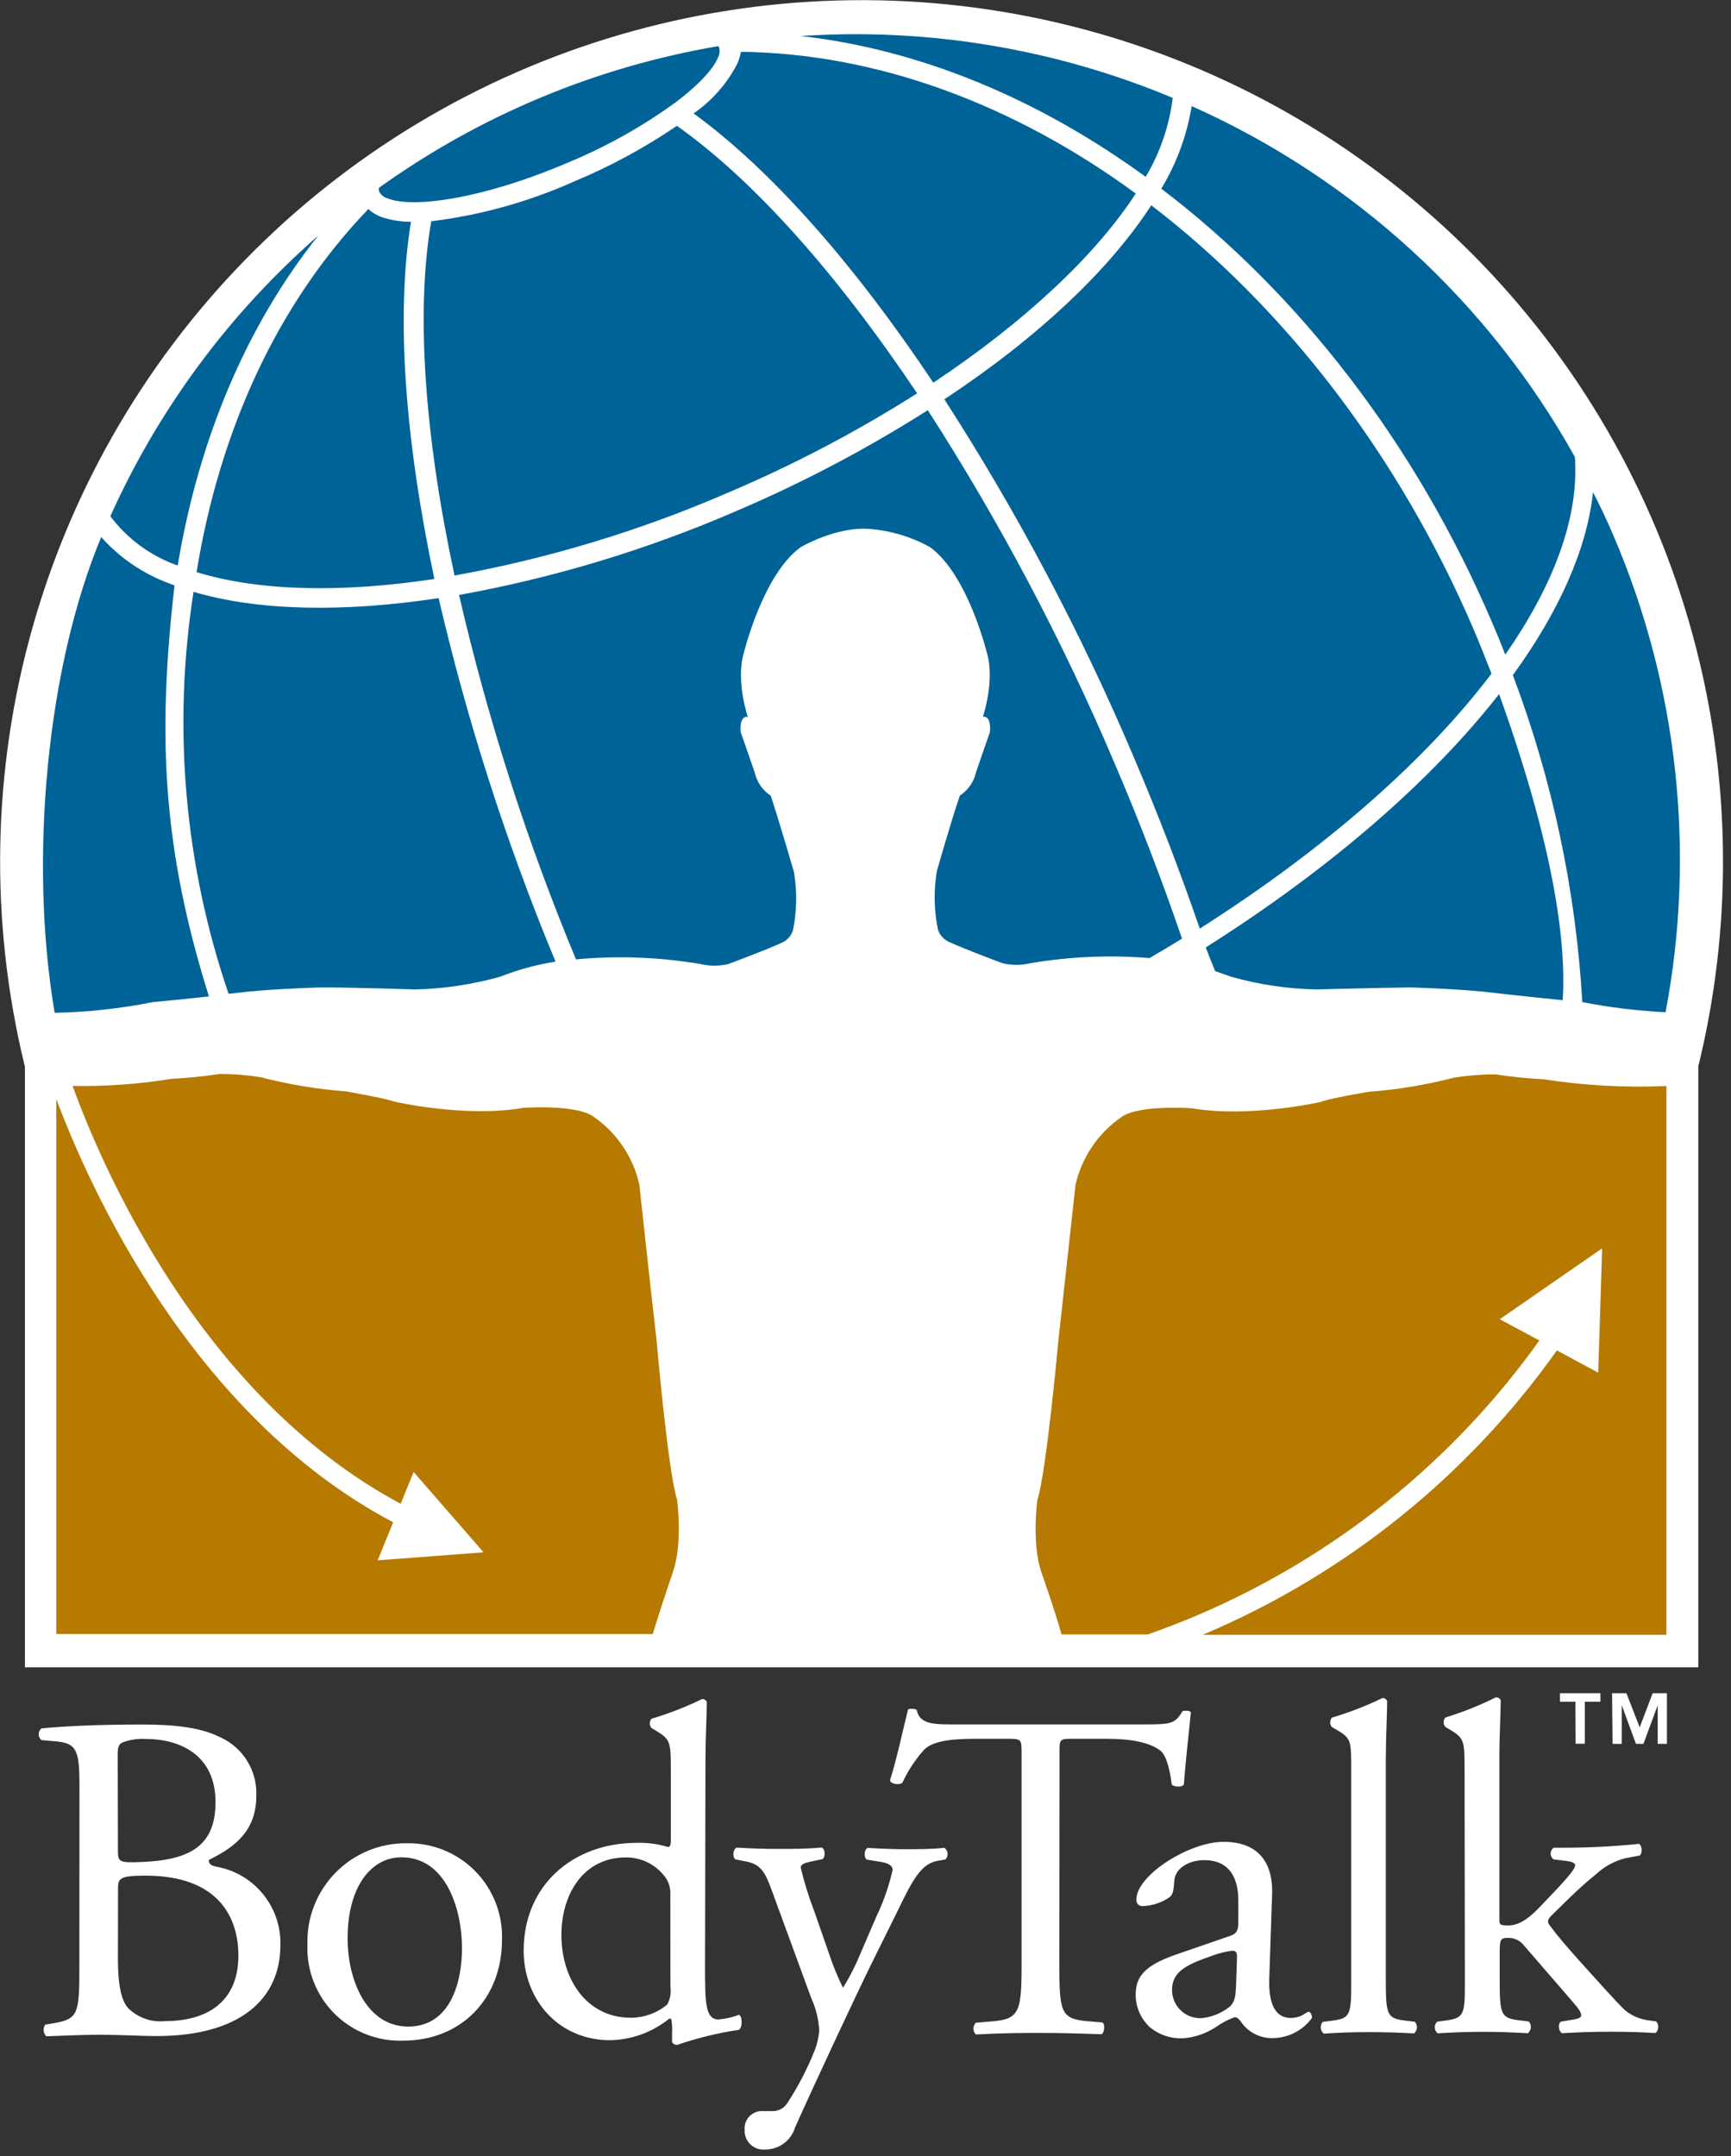 <svg width="171" height="213" viewBox="0 0 171 213" fill="none" xmlns="http://www.w3.org/2000/svg">
<rect x="0" y="0" width="171" height="213" fill="#333333" stroke="none"/>
<g clip-path="url(#clip0)">
<path d="M155.63 168.12H154.1V167.28H158.1V168.12H156.56V172.27H155.65L155.63 168.12ZM159.25 167.28H160.67L161.98 170.65L163.26 167.28H164.67V172.28H163.76V168.47L162.35 172.28H161.61L160.21 168.47V172.28H159.3L159.25 167.28Z" fill="white"/>
<path d="M10.87 126.71C3.712 113.934 -0.028 99.527 0.012 84.882C0.052 70.238 3.87 55.851 11.098 43.115C18.326 30.378 28.718 19.722 41.269 12.177C53.821 4.632 68.107 0.454 82.746 0.047C97.385 -0.36 111.881 3.018 124.833 9.853C137.784 16.689 148.753 26.751 156.677 39.066C164.601 51.382 169.213 65.534 170.067 80.154C170.921 94.773 167.987 109.366 161.55 122.52" fill="white"/>
<path d="M167.77 104.98H2.46V164.72H167.77V104.98Z" fill="white"/>
<path d="M147.41 61.52C147.863 62.567 148.293 63.617 148.7 64.67C153.51 57.78 156 51.08 155.58 45.15C147.037 29.807 133.754 17.643 117.72 10.48C117.253 13.367 116.235 16.138 114.72 18.64C128.22 28.9 139.81 43.72 147.41 61.52ZM91.66 40.52C85.609 44.364 79.255 47.709 72.66 50.52C63.903 54.309 54.739 57.081 45.35 58.78C48.188 71.082 52.051 83.124 56.9 94.78C61.006 94.399 65.144 94.554 69.21 95.24C70.11 95.459 71.05 95.459 71.95 95.24C71.95 95.24 75.77 93.82 77.15 93.17C77.433 93.06 77.688 92.886 77.894 92.662C78.1 92.439 78.253 92.171 78.34 91.88C78.722 89.988 78.752 88.043 78.43 86.14C78.43 86.14 77 81.2 76.14 78.61C75.338 78.083 74.772 77.266 74.56 76.33C74.56 76.33 73.37 72.87 73.17 72.33C73.17 72.33 72.97 70.71 73.87 70.82C73.87 70.82 72.67 67.25 73.47 64.54C73.47 64.54 75.35 56.75 79.11 54.05C79.11 54.05 82.62 51.98 85.92 52.26C88.001 52.423 90.023 53.03 91.85 54.04C95.62 56.74 97.5 64.53 97.5 64.53C98.3 67.24 97.1 70.81 97.1 70.81C97.99 70.7 97.79 72.32 97.79 72.32C97.59 72.86 96.41 76.32 96.41 76.32C96.197 77.258 95.626 78.076 94.82 78.6C93.93 81.19 92.55 86.06 92.55 86.06C92.229 87.963 92.263 89.909 92.65 91.8C92.736 92.09 92.887 92.357 93.092 92.581C93.296 92.804 93.549 92.978 93.83 93.09C95.22 93.74 99.03 95.16 99.03 95.16C99.933 95.379 100.876 95.379 101.78 95.16C105.67 94.503 109.627 94.332 113.56 94.65C114.64 94.02 115.72 93.38 116.77 92.73C114.83 87.07 112.63 81.3 110.15 75.51C104.996 63.344 98.81 51.641 91.66 40.53V40.52ZM66.87 12.43C63.728 14.572 60.377 16.391 56.87 17.86C52.342 19.904 47.531 21.253 42.6 21.86C41.06 30.78 41.94 43.06 44.9 56.86C54.184 55.179 63.244 52.434 71.9 48.68C78.392 45.925 84.646 42.64 90.6 38.86C82.71 27.08 74.5 17.83 66.87 12.43ZM147.34 66.55C146.79 65.13 146.22 63.7 145.62 62.28C138.17 44.87 126.87 30.35 113.73 20.28C109.59 26.67 102.52 33.35 93.29 39.45C100.528 50.675 106.788 62.502 112 74.8C114.43 80.49 116.6 86.16 118.52 91.74C130.92 83.86 140.87 75.1 147.34 66.55ZM19.12 58.47C17.031 71.791 18.218 85.421 22.58 98.18L24.58 97.96C27.4 97.68 31.68 97.55 31.68 97.55C35.02 97.55 41.01 97.75 41.01 97.75C43.852 97.686 46.674 97.262 49.41 96.49C51.175 95.799 53.009 95.3 54.88 95C50.045 83.369 46.182 71.358 43.33 59.09C33.92 60.52 25.49 60.36 19.12 58.47ZM159.37 52.87C158.75 51.43 158.09 50.01 157.37 48.63C156.76 54.29 153.99 60.45 149.45 66.7C153.361 77.057 155.674 87.948 156.31 99C159.025 99.532 161.776 99.866 164.54 100C167.541 84.125 165.741 67.716 159.37 52.87ZM119.11 93.6C119.423 94.413 119.733 95.193 120.04 95.94C120.57 96.11 121.04 96.29 121.6 96.49C124.336 97.263 127.158 97.686 130 97.75C130 97.75 136 97.59 139.33 97.55C139.33 97.55 143.62 97.68 146.43 97.96C146.43 97.96 150.59 98.44 154.37 98.81C154.79 92.51 153.15 82.62 148.09 68.57C141.39 77.14 131.42 85.82 119.11 93.6ZM17.47 55.84H17.56C19.62 43.48 24.28 32.26 31.44 23.28C22.679 30.935 15.673 40.39 10.9 51C12.57 53.221 14.854 54.904 17.47 55.84ZM115.85 9.67C104.243 4.812 91.665 2.72 79.11 3.56C90.91 4.89 102.6 9.77 113.18 17.47C114.602 15.084 115.511 12.427 115.85 9.67ZM17.24 57.84L16.75 57.65C14.156 56.7 11.837 55.123 10 53.06C4.63 65.88 2.83 84.93 5.4 100.06C8.662 99.993 11.911 99.638 15.11 99C16.9 98.84 18.92 98.63 20.64 98.44C16.07 83.87 15.52 72.78 17.24 57.84ZM42.91 57.2C40 43.39 39.09 31.13 40.6 21.91C39.579 21.913 38.565 21.744 37.6 21.41C37.153 21.233 36.743 20.976 36.39 20.65C27.4 30 21.7 42.49 19.42 56.52C25.54 58.41 33.72 58.59 42.91 57.2ZM68.51 11.2C76.18 16.78 84.37 26.07 92.2 37.81C101.2 31.81 108.2 25.28 112.2 19.12C100.2 10.32 86.65 5.27 73.2 5.12C73.118 5.54 72.987 5.95 72.81 6.34C71.797 8.291 70.321 9.963 68.51 11.21V11.2ZM38.3 19.6C40.75 20.6 47.65 19.68 56.11 16.06C59.904 14.495 63.496 12.48 66.81 10.06C69.05 8.36 70.48 6.8 70.94 5.66C71.097 5.351 71.13 4.993 71.03 4.66C71.01 4.622 70.983 4.588 70.95 4.56C58.858 6.619 47.395 11.407 37.43 18.56C37.411 18.706 37.432 18.855 37.49 18.99C37.669 19.292 37.96 19.512 38.3 19.6Z" fill="#006397"/>
<path d="M64.86 132.43C64.15 126.23 63.16 117.04 63.16 117.04C62.55 114.304 60.928 111.9 58.62 110.31C56.88 109.07 51.68 109.45 51.68 109.45C45.89 110.45 38.91 108.82 38.91 108.82C38.02 108.49 34.17 107.82 34.17 107.82C31.327 107.604 28.509 107.136 25.75 106.42C24.407 106.207 23.05 106.1 21.69 106.1C20.119 106.339 18.537 106.5 16.95 106.58C13.718 107.109 10.444 107.344 7.17 107.28C10 115.1 19.79 138 39.58 148.56L40.86 145.42L47.77 153.36L37.31 154.15L38.84 150.39C18.84 139.83 8.77 117.14 5.56 108.58V161.43H64.48C65.34 158.63 66.48 155.28 66.48 155.28C67.48 152.39 66.88 148.13 66.88 148.13C66 145.45 64.86 132.43 64.86 132.43ZM152.45 106.62C150.866 106.54 149.288 106.38 147.72 106.14C146.36 106.14 145.003 106.247 143.66 106.46C140.9 107.175 138.083 107.643 135.24 107.86C135.24 107.86 131.38 108.49 130.49 108.86C130.49 108.86 123.49 110.46 117.72 109.49C117.72 109.49 112.53 109.11 110.79 110.35C108.48 111.941 106.855 114.344 106.24 117.08C106.24 117.08 105.24 126.27 104.55 132.47C104.55 132.47 103.37 145.47 102.48 148.17C102.48 148.17 101.89 152.43 102.87 155.32C102.87 155.32 104.07 158.67 104.87 161.47H113.39C115.043 160.89 116.67 160.26 118.27 159.58C131.819 153.81 143.514 144.416 152.07 132.43L148.16 130.33L158.27 123.33L157.88 135.61L153.8 133.41C145.028 145.78 132.995 155.473 119.04 161.41L118.8 161.51H164.62V107.29C160.551 107.469 156.475 107.244 152.45 106.62Z" fill="#B67A00"/>
<path d="M7.85 176.52C7.85 173.1 7.66 172.22 5.58 172.04L4.1 171.91C4.013 171.841 3.942 171.753 3.893 171.652C3.845 171.552 3.82 171.442 3.82 171.33C3.82 171.218 3.845 171.108 3.893 171.008C3.942 170.907 4.013 170.819 4.1 170.75C6.59 170.52 9.74 170.37 14.03 170.37C16.94 170.37 19.72 170.59 21.8 171.65C22.892 172.153 23.809 172.969 24.436 173.994C25.063 175.02 25.371 176.209 25.32 177.41C25.32 180.74 23.39 182.41 20.62 183.75C20.62 184.22 20.99 184.35 21.5 184.44C23.278 184.785 24.877 185.748 26.012 187.16C27.147 188.571 27.745 190.339 27.7 192.15C27.7 197.51 23.7 201.15 15.43 201.15C14.09 201.15 11.82 201.02 9.88 201.02C7.94 201.02 6.28 201.12 4.57 201.17C4.421 201.02 4.33 200.823 4.311 200.613C4.293 200.403 4.349 200.193 4.47 200.02L5.31 199.88C7.75 199.46 7.85 198.95 7.84 194.09L7.85 176.52ZM11.65 182.66C11.65 183.95 11.65 184.05 14.05 183.95C18.76 183.75 21.3 182.36 21.29 178.02C21.29 173.49 17.91 171.79 14.4 171.8C13.682 171.754 12.961 171.849 12.28 172.08C11.81 172.22 11.63 172.45 11.63 173.28L11.65 182.66ZM11.65 193.38C11.65 195.04 11.74 197.38 12.65 198.38C13.126 198.854 13.701 199.216 14.334 199.439C14.967 199.662 15.642 199.741 16.31 199.67C20.42 199.67 23.55 197.81 23.55 193.19C23.55 189.54 21.69 185.29 14.34 185.3C11.85 185.3 11.66 185.59 11.66 186.51L11.65 193.38Z" fill="white"/>
<path d="M49.59 191.65C49.59 197.42 45.59 201.59 39.86 201.6C38.6 201.649 37.343 201.437 36.168 200.977C34.994 200.517 33.928 199.819 33.036 198.927C32.145 198.034 31.448 196.967 30.989 195.792C30.53 194.617 30.319 193.36 30.37 192.1C30.331 190.791 30.557 189.487 31.035 188.267C31.513 187.047 32.233 185.937 33.151 185.002C34.069 184.068 35.167 183.329 36.379 182.83C37.59 182.332 38.89 182.083 40.2 182.1C41.453 182.078 42.697 182.31 43.857 182.784C45.017 183.258 46.069 183.964 46.947 184.857C47.826 185.751 48.513 186.814 48.967 187.982C49.422 189.15 49.634 190.398 49.59 191.65ZM39.65 183.49C36.65 183.49 34.34 186.41 34.34 191.49C34.34 195.69 36.25 200.22 40.34 200.21C44.43 200.2 45.65 195.95 45.64 192.39C45.61 188.47 44 183.48 39.65 183.49Z" fill="white"/>
<path d="M69.65 194.16C69.65 197.81 69.65 199.52 71 199.51C71.684 199.448 72.357 199.293 73 199.05C73.33 199.14 73.38 200.29 73 200.53C70.926 200.841 68.884 201.34 66.9 202.02C66.63 202.02 66.39 201.88 66.39 201.64V200.86C66.425 200.382 66.395 199.9 66.3 199.43H66.11C64.459 200.765 62.412 201.514 60.29 201.56C55.17 201.56 51.74 197.56 51.73 192.71C51.73 186.24 56.61 182.07 62.89 182.06C63.939 182.027 64.986 182.166 65.99 182.47C66.22 182.47 66.27 182.2 66.27 181.83V174.83C66.27 172.1 66.21 171.83 64.83 171L64.36 170.72C64.249 170.593 64.188 170.429 64.188 170.26C64.188 170.091 64.249 169.928 64.36 169.8C66.078 169.289 67.75 168.637 69.36 167.85C69.454 167.848 69.547 167.872 69.628 167.92C69.709 167.968 69.776 168.037 69.82 168.12C69.82 169.51 69.69 171.82 69.69 173.85L69.65 194.16ZM66.22 187.23C66.27 186.587 66.085 185.948 65.7 185.43C65.251 184.825 64.666 184.336 63.991 184C63.317 183.665 62.573 183.493 61.82 183.5C57.62 183.5 55.45 187.16 55.46 191.18C55.46 195.38 57.83 199.35 62.36 199.34C63.657 199.327 64.911 198.868 65.91 198.04C66.198 197.519 66.31 196.92 66.23 196.33L66.22 187.23Z" fill="white"/>
<path d="M73.56 210.41C73.539 210.163 73.572 209.914 73.657 209.68C73.742 209.447 73.876 209.235 74.051 209.059C74.227 208.883 74.438 208.747 74.671 208.661C74.904 208.575 75.153 208.54 75.4 208.56H76.28C76.585 208.573 76.887 208.502 77.155 208.356C77.423 208.21 77.646 207.993 77.8 207.73C78.858 206.11 79.753 204.388 80.47 202.59C80.721 201.95 80.876 201.276 80.93 200.59C80.869 199.487 80.601 198.404 80.14 197.4L76.52 187.52C75.73 185.35 75.41 184.24 73.79 183.92L72.63 183.69C72.35 183.46 72.4 182.69 72.77 182.53C74.25 182.62 75.63 182.67 77.16 182.66C78.41 182.66 79.7 182.66 81.16 182.52C81.53 182.66 81.57 183.44 81.25 183.67L80.1 183.91C79.45 184.05 79.1 184.19 79.1 184.51C79.454 185.985 79.905 187.435 80.45 188.85L81.93 193.1C82.302 194.224 82.753 195.32 83.28 196.38C83.945 195.302 84.52 194.172 85 193L86.57 189.35C87.28 187.876 87.82 186.326 88.18 184.73C88.18 184.41 87.9 184.09 87.07 183.95L85.63 183.72C85.31 183.49 85.35 182.72 85.72 182.56C87.2 182.65 88.59 182.7 89.79 182.69C90.99 182.68 92.01 182.69 93.3 182.55C93.388 182.615 93.461 182.698 93.514 182.793C93.567 182.888 93.6 182.994 93.609 183.102C93.619 183.211 93.605 183.321 93.569 183.424C93.533 183.527 93.475 183.621 93.4 183.7L92.61 183.84C91.09 184.12 90.26 185.46 88.69 188.75L86.09 194C84.57 197.1 80.8 205.14 78.54 210.18C78.346 210.821 77.948 211.381 77.406 211.774C76.865 212.168 76.209 212.373 75.54 212.36C75.278 212.379 75.014 212.342 74.768 212.251C74.521 212.16 74.296 212.017 74.109 211.833C73.921 211.648 73.776 211.426 73.681 211.181C73.586 210.935 73.545 210.673 73.56 210.41Z" fill="white"/>
<path d="M104.65 193.9C104.65 198.76 104.75 199.45 107.43 199.68L108.91 199.81C109.19 200 109.1 200.81 108.82 200.97C106.19 200.88 104.62 200.84 102.82 200.84C101.02 200.84 99.35 200.84 96.4 200.99C96.324 200.914 96.263 200.823 96.222 200.724C96.181 200.624 96.16 200.518 96.16 200.41C96.16 200.302 96.181 200.196 96.222 200.096C96.263 199.997 96.324 199.906 96.4 199.83L98.07 199.69C100.7 199.46 100.93 198.76 100.92 193.91V173.26C100.92 171.83 100.92 171.78 99.53 171.78H96.9C94.9 171.78 92.22 171.78 91.22 172.94C90.376 173.897 89.676 174.972 89.14 176.13C88.77 176.41 87.82 176.21 87.94 175.81C88.55 173.92 89.18 170.99 89.69 168.93C89.69 168.76 90.42 168.79 90.56 168.93C90.84 170.41 92.37 170.36 94.49 170.36H113.2C115.7 170.36 116.11 170.26 116.81 169.06C117.04 168.96 117.66 168.99 117.64 169.2C117.45 171.08 117.05 174.74 116.96 176.2C116.96 176.61 115.96 176.57 115.75 176.29C115.61 175.14 115.29 173.43 114.59 172.92C113.53 172.14 111.77 171.77 109.23 171.78H106C104.62 171.78 104.66 171.78 104.67 173.36L104.65 193.9Z" fill="white"/>
<path d="M121.55 191.24C122.24 191.01 122.33 190.59 122.33 189.9V187.77C122.33 186.06 121.82 183.77 118.95 183.77C117.66 183.77 116.09 184.42 116 185.85C115.95 186.59 115.91 187.15 115.54 187.43C114.764 187.965 113.852 188.271 112.91 188.31C112.822 188.319 112.734 188.309 112.65 188.28C112.567 188.251 112.492 188.203 112.429 188.141C112.367 188.078 112.319 188.003 112.29 187.92C112.261 187.836 112.251 187.748 112.26 187.66C112.26 185.26 117.47 181.97 120.84 181.96C124.21 181.95 125.84 183.9 125.66 187.36L125.39 195.36C125.31 197.49 125.72 199.36 127.53 199.36C127.93 199.357 128.323 199.261 128.68 199.08C128.91 198.94 129.14 198.75 129.28 198.75C129.42 198.75 129.61 199.03 129.61 199.35C129.166 199.965 128.583 200.466 127.909 200.813C127.235 201.161 126.488 201.345 125.73 201.35C125.154 201.365 124.582 201.244 124.061 200.997C123.54 200.751 123.084 200.385 122.73 199.93C122.55 199.65 122.27 199.28 121.99 199.28C121.35 199.505 120.744 199.818 120.19 200.21C119.203 200.879 118.059 201.279 116.87 201.37C115.697 201.423 114.545 201.046 113.63 200.31C113.177 199.902 112.815 199.404 112.567 198.848C112.319 198.292 112.19 197.689 112.19 197.08C112.19 195.28 113.07 194.21 116.02 193.15L121.55 191.24ZM118.7 199.38C119.73 199.276 120.707 198.873 121.51 198.22C122.07 197.66 122.06 197.01 122.11 196.04L122.2 193.32C122.2 192.81 122.01 192.72 121.73 192.72C121.085 192.801 120.45 192.955 119.84 193.18C117.12 194.11 115.78 194.81 115.78 196.61C115.782 196.986 115.861 197.357 116.01 197.702C116.159 198.047 116.377 198.358 116.65 198.617C116.923 198.876 117.245 199.077 117.597 199.208C117.949 199.339 118.324 199.398 118.7 199.38Z" fill="white"/>
<path d="M136.9 195.6C136.9 198.93 137 199.39 138.66 199.6L139.77 199.74C139.843 199.82 139.899 199.914 139.934 200.016C139.969 200.118 139.983 200.227 139.974 200.335C139.966 200.442 139.935 200.547 139.885 200.643C139.834 200.738 139.764 200.823 139.68 200.89C138.16 200.8 136.82 200.76 135.2 200.76C133.58 200.76 132.2 200.81 130.77 200.91C130.686 200.842 130.616 200.757 130.565 200.661C130.514 200.565 130.483 200.46 130.474 200.351C130.465 200.243 130.477 200.134 130.511 200.031C130.545 199.928 130.599 199.832 130.67 199.75L131.73 199.61C133.44 199.38 133.49 198.92 133.48 195.61V174.73C133.48 172 133.48 171.73 132.04 170.89L131.57 170.62C131.462 170.489 131.403 170.325 131.403 170.155C131.403 169.985 131.462 169.821 131.57 169.69C133.288 169.183 134.96 168.534 136.57 167.75C136.664 167.748 136.757 167.773 136.838 167.82C136.919 167.868 136.986 167.937 137.03 168.02C137.03 169.41 136.9 171.72 136.9 173.75V195.6Z" fill="white"/>
<path d="M144.68 174.71C144.68 171.98 144.63 171.71 143.24 170.88L142.78 170.6C142.669 170.473 142.608 170.309 142.608 170.14C142.608 169.971 142.669 169.807 142.78 169.68C144.499 169.152 146.171 168.483 147.78 167.68C147.877 167.678 147.972 167.704 148.055 167.753C148.138 167.803 148.205 167.874 148.25 167.96C148.25 169.34 148.11 171.65 148.12 173.68V189.53C148.12 190.13 148.12 190.22 148.96 190.22C149.96 190.22 150.85 189.71 152.09 188.42L153.99 186.42C155.28 185.03 155.6 184.52 155.6 184.29C155.6 184.06 155.37 183.92 154.6 183.83L153.49 183.7C153.395 183.636 153.317 183.55 153.264 183.448C153.21 183.347 153.182 183.235 153.182 183.12C153.182 183.006 153.21 182.893 153.264 182.792C153.317 182.691 153.395 182.604 153.49 182.54H154.55C157.005 182.539 159.458 182.412 161.9 182.16C162.22 182.29 162.27 183.08 161.99 183.31L160.51 183.59C159.423 183.879 158.426 184.436 157.61 185.21C155.81 186.65 154.24 188.31 153.41 189.1C152.86 189.61 152.81 189.84 153.09 190.21C153.88 191.27 154.62 192.15 156.19 193.9C158 195.9 159.62 197.73 160.54 198.61C161.229 199.164 162.061 199.511 162.94 199.61L163.59 199.7C163.92 199.93 163.87 200.7 163.5 200.85C162.16 200.76 160.59 200.72 159.11 200.72C157.26 200.72 155.65 200.78 154.31 200.87C153.94 200.69 153.89 199.87 154.21 199.72L155.05 199.58C155.74 199.48 156.2 199.39 156.2 199.11C156.2 198.83 156.01 198.51 155.41 197.82L150.46 192.1C150.281 191.895 150.059 191.73 149.811 191.618C149.562 191.506 149.293 191.449 149.02 191.45C148.19 191.45 148.15 191.59 148.15 193.03V195.57C148.15 198.89 148.25 199.36 149.92 199.57L151.03 199.71C151.101 199.792 151.154 199.887 151.188 199.99C151.222 200.093 151.235 200.201 151.226 200.309C151.218 200.417 151.188 200.522 151.139 200.618C151.09 200.714 151.022 200.8 150.94 200.87C149.41 200.78 148.07 200.73 146.45 200.73C144.83 200.73 143.4 200.79 142.02 200.88C141.936 200.811 141.867 200.726 141.818 200.628C141.769 200.531 141.741 200.425 141.737 200.316C141.732 200.208 141.75 200.099 141.791 199.998C141.831 199.897 141.892 199.806 141.97 199.73L142.97 199.59C144.68 199.35 144.72 198.89 144.71 195.59L144.68 174.71Z" fill="white"/>
</g>
<defs>
<clipPath id="clip0">
<rect width="170.24" height="212.4" fill="white"/>
</clipPath>
</defs>
</svg>
